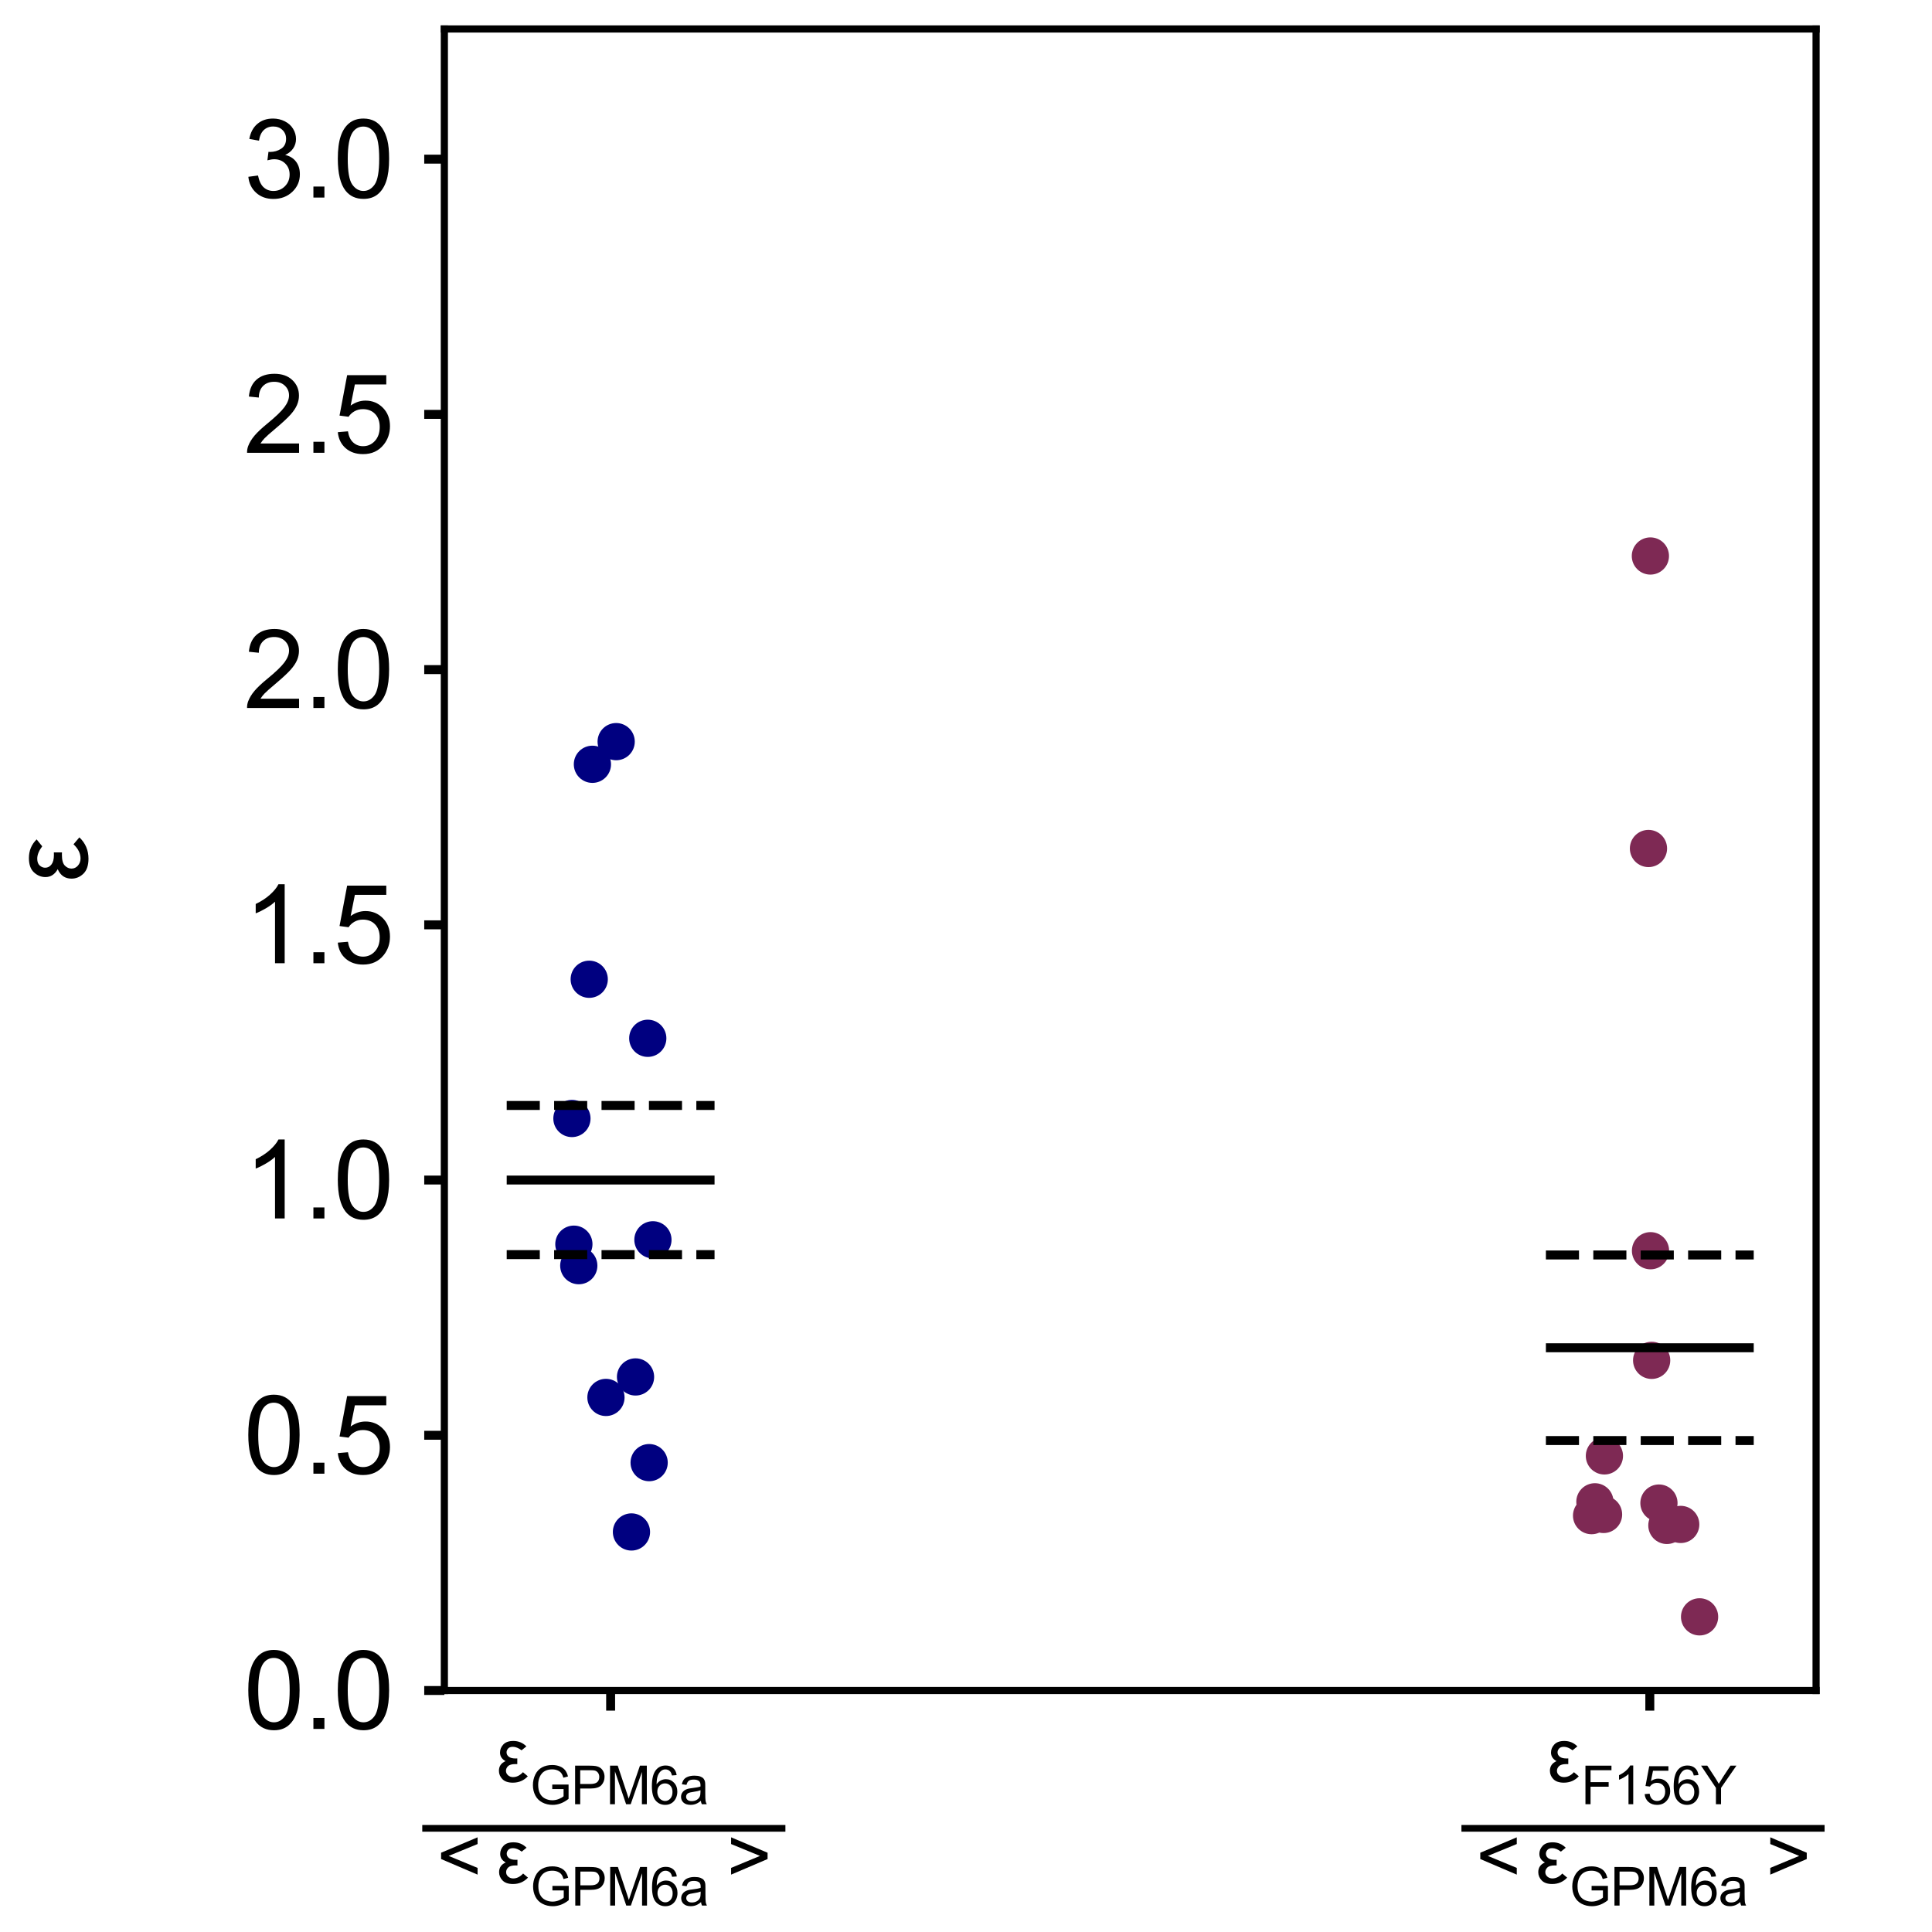 <?xml version="1.0" encoding="utf-8" standalone="no"?>
<!DOCTYPE svg PUBLIC "-//W3C//DTD SVG 1.1//EN"
  "http://www.w3.org/Graphics/SVG/1.1/DTD/svg11.dtd">
<svg xmlns:xlink="http://www.w3.org/1999/xlink" width="216pt" height="216pt" viewBox="0 0 216 216" xmlns="http://www.w3.org/2000/svg" version="1.1">
 <defs>
  <style type="text/css">*{stroke-linejoin: round; stroke-linecap: butt}</style>
 </defs>
 <g id="figure_1">
  <g id="patch_1">
   <path d="M 0 216 
L 216 216 
L 216 0 
L 0 0 
z
" style="fill: #ffffff"/>
  </g>
  <g id="axes_1">
   <g id="patch_2">
    <path d="M 49.68 189 
L 203.04 189 
L 203.04 3.24 
L 49.68 3.24 
z
" style="fill: #ffffff"/>
   </g>
   <g id="PathCollection_1">
    <defs>
     <path id="m53e7af8a2a" d="M 0 1.581 
C 0.419 1.581 0.822 1.415 1.118 1.118 
C 1.415 0.822 1.581 0.419 1.581 0 
C 1.581 -0.419 1.415 -0.822 1.118 -1.118 
C 0.822 -1.415 0.419 -1.581 0 -1.581 
C -0.419 -1.581 -0.822 -1.415 -1.118 -1.118 
C -1.415 -0.822 -1.581 -0.419 -1.581 0 
C -1.581 0.419 -1.415 0.822 -1.118 1.118 
C -0.822 1.415 -0.419 1.581 0 1.581 
z
" style="stroke: #000080"/>
    </defs>
    <g clip-path="url(#p9323f51f72)">
     <use xlink:href="#m53e7af8a2a" x="72.998" y="138.612" style="fill: #000080; stroke: #000080"/>
     <use xlink:href="#m53e7af8a2a" x="71.053" y="153.943" style="fill: #000080; stroke: #000080"/>
     <use xlink:href="#m53e7af8a2a" x="72.421" y="116.083" style="fill: #000080; stroke: #000080"/>
     <use xlink:href="#m53e7af8a2a" x="64.16" y="139.101" style="fill: #000080; stroke: #000080"/>
     <use xlink:href="#m53e7af8a2a" x="65.876" y="109.482" style="fill: #000080; stroke: #000080"/>
     <use xlink:href="#m53e7af8a2a" x="66.233" y="85.448" style="fill: #000080; stroke: #000080"/>
     <use xlink:href="#m53e7af8a2a" x="70.598" y="171.275" style="fill: #000080; stroke: #000080"/>
     <use xlink:href="#m53e7af8a2a" x="64.708" y="141.503" style="fill: #000080; stroke: #000080"/>
     <use xlink:href="#m53e7af8a2a" x="63.942" y="125.049" style="fill: #000080; stroke: #000080"/>
     <use xlink:href="#m53e7af8a2a" x="72.575" y="163.524" style="fill: #000080; stroke: #000080"/>
     <use xlink:href="#m53e7af8a2a" x="68.888" y="82.916" style="fill: #000080; stroke: #000080"/>
     <use xlink:href="#m53e7af8a2a" x="67.746" y="156.235" style="fill: #000080; stroke: #000080"/>
    </g>
   </g>
   <g id="PathCollection_2">
    <defs>
     <path id="mc5e4c0bebb" d="M 0 1.581 
C 0.419 1.581 0.822 1.415 1.118 1.118 
C 1.415 0.822 1.581 0.419 1.581 0 
C 1.581 -0.419 1.415 -0.822 1.118 -1.118 
C 0.822 -1.415 0.419 -1.581 0 -1.581 
C -0.419 -1.581 -0.822 -1.415 -1.118 -1.118 
C -1.415 -0.822 -1.581 -0.419 -1.581 0 
C -1.581 0.419 -1.415 0.822 -1.118 1.118 
C -0.822 1.415 -0.419 1.581 0 1.581 
z
" style="stroke: #7e2954"/>
    </defs>
    <g clip-path="url(#p9323f51f72)">
     <use xlink:href="#mc5e4c0bebb" x="178.312" y="167.904" style="fill: #7e2954; stroke: #7e2954"/>
     <use xlink:href="#mc5e4c0bebb" x="186.36" y="170.544" style="fill: #7e2954; stroke: #7e2954"/>
     <use xlink:href="#mc5e4c0bebb" x="179.375" y="162.771" style="fill: #7e2954; stroke: #7e2954"/>
     <use xlink:href="#mc5e4c0bebb" x="179.279" y="169.318" style="fill: #7e2954; stroke: #7e2954"/>
     <use xlink:href="#mc5e4c0bebb" x="190.015" y="180.765" style="fill: #7e2954; stroke: #7e2954"/>
     <use xlink:href="#mc5e4c0bebb" x="185.472" y="168.045" style="fill: #7e2954; stroke: #7e2954"/>
     <use xlink:href="#mc5e4c0bebb" x="184.515" y="62.161" style="fill: #7e2954; stroke: #7e2954"/>
     <use xlink:href="#mc5e4c0bebb" x="184.301" y="94.862" style="fill: #7e2954; stroke: #7e2954"/>
     <use xlink:href="#mc5e4c0bebb" x="184.529" y="139.832" style="fill: #7e2954; stroke: #7e2954"/>
     <use xlink:href="#mc5e4c0bebb" x="184.657" y="152.088" style="fill: #7e2954; stroke: #7e2954"/>
     <use xlink:href="#mc5e4c0bebb" x="187.907" y="170.434" style="fill: #7e2954; stroke: #7e2954"/>
     <use xlink:href="#mc5e4c0bebb" x="177.941" y="169.451" style="fill: #7e2954; stroke: #7e2954"/>
    </g>
   </g>
   <g id="matplotlib.axis_1">
    <g id="xtick_1">
     <g id="line2d_1">
      <defs>
       <path id="m8144b761db" d="M 0 0 
L 0 2.25 
" style="stroke: #000000"/>
      </defs>
      <g>
       <use xlink:href="#m8144b761db" x="68.269" y="189" style="stroke: #000000"/>
      </g>
     </g>
     <g id="text_1">
      <!-- $\frac{\epsilon_{GPM6a}}{&lt;\epsilon_{GPM6a}&gt;}$ -->
      <g transform="translate(47.209 207.59) scale(0.12 -0.12)">
       <defs>
        <path id="ArialMT-3b5" d="M 2591 2944 
L 2188 2619 
Q 1803 2909 1469 2909 
Q 1194 2909 1067 2762 
Q 941 2616 941 2447 
Q 941 2228 1128 2083 
Q 1316 1938 1678 1938 
Q 1725 1938 1834 1941 
L 1834 1469 
Q 1734 1472 1684 1472 
Q 1238 1472 1064 1300 
Q 891 1128 891 913 
Q 891 691 1066 539 
Q 1241 388 1481 388 
Q 1922 388 2306 797 
L 2709 456 
Q 2209 -75 1466 -75 
Q 881 -75 593 222 
Q 306 519 306 913 
Q 306 1478 856 1716 
Q 397 1975 397 2431 
Q 397 2803 669 3098 
Q 941 3394 1503 3394 
Q 2147 3394 2591 2944 
z
" transform="scale(0.016)"/>
        <path id="ArialMT-47" d="M 2638 1797 
L 2638 2334 
L 4578 2338 
L 4578 638 
Q 4131 281 3656 101 
Q 3181 -78 2681 -78 
Q 2006 -78 1454 211 
Q 903 500 622 1047 
Q 341 1594 341 2269 
Q 341 2938 620 3517 
Q 900 4097 1425 4378 
Q 1950 4659 2634 4659 
Q 3131 4659 3532 4498 
Q 3934 4338 4162 4050 
Q 4391 3763 4509 3300 
L 3963 3150 
Q 3859 3500 3706 3700 
Q 3553 3900 3268 4020 
Q 2984 4141 2638 4141 
Q 2222 4141 1919 4014 
Q 1616 3888 1430 3681 
Q 1244 3475 1141 3228 
Q 966 2803 966 2306 
Q 966 1694 1177 1281 
Q 1388 869 1791 669 
Q 2194 469 2647 469 
Q 3041 469 3416 620 
Q 3791 772 3984 944 
L 3984 1797 
L 2638 1797 
z
" transform="scale(0.016)"/>
        <path id="ArialMT-50" d="M 494 0 
L 494 4581 
L 2222 4581 
Q 2678 4581 2919 4538 
Q 3256 4481 3484 4323 
Q 3713 4166 3852 3881 
Q 3991 3597 3991 3256 
Q 3991 2672 3619 2267 
Q 3247 1863 2275 1863 
L 1100 1863 
L 1100 0 
L 494 0 
z
M 1100 2403 
L 2284 2403 
Q 2872 2403 3119 2622 
Q 3366 2841 3366 3238 
Q 3366 3525 3220 3729 
Q 3075 3934 2838 4000 
Q 2684 4041 2272 4041 
L 1100 4041 
L 1100 2403 
z
" transform="scale(0.016)"/>
        <path id="ArialMT-4d" d="M 475 0 
L 475 4581 
L 1388 4581 
L 2472 1338 
Q 2622 884 2691 659 
Q 2769 909 2934 1394 
L 4031 4581 
L 4847 4581 
L 4847 0 
L 4263 0 
L 4263 3834 
L 2931 0 
L 2384 0 
L 1059 3900 
L 1059 0 
L 475 0 
z
" transform="scale(0.016)"/>
        <path id="ArialMT-36" d="M 3184 3459 
L 2625 3416 
Q 2550 3747 2413 3897 
Q 2184 4138 1850 4138 
Q 1581 4138 1378 3988 
Q 1113 3794 959 3422 
Q 806 3050 800 2363 
Q 1003 2672 1297 2822 
Q 1591 2972 1913 2972 
Q 2475 2972 2870 2558 
Q 3266 2144 3266 1488 
Q 3266 1056 3080 686 
Q 2894 316 2569 119 
Q 2244 -78 1831 -78 
Q 1128 -78 684 439 
Q 241 956 241 2144 
Q 241 3472 731 4075 
Q 1159 4600 1884 4600 
Q 2425 4600 2770 4297 
Q 3116 3994 3184 3459 
z
M 888 1484 
Q 888 1194 1011 928 
Q 1134 663 1356 523 
Q 1578 384 1822 384 
Q 2178 384 2434 671 
Q 2691 959 2691 1453 
Q 2691 1928 2437 2201 
Q 2184 2475 1800 2475 
Q 1419 2475 1153 2201 
Q 888 1928 888 1484 
z
" transform="scale(0.016)"/>
        <path id="ArialMT-61" d="M 2588 409 
Q 2275 144 1986 34 
Q 1697 -75 1366 -75 
Q 819 -75 525 192 
Q 231 459 231 875 
Q 231 1119 342 1320 
Q 453 1522 633 1644 
Q 813 1766 1038 1828 
Q 1203 1872 1538 1913 
Q 2219 1994 2541 2106 
Q 2544 2222 2544 2253 
Q 2544 2597 2384 2738 
Q 2169 2928 1744 2928 
Q 1347 2928 1158 2789 
Q 969 2650 878 2297 
L 328 2372 
Q 403 2725 575 2942 
Q 747 3159 1072 3276 
Q 1397 3394 1825 3394 
Q 2250 3394 2515 3294 
Q 2781 3194 2906 3042 
Q 3031 2891 3081 2659 
Q 3109 2516 3109 2141 
L 3109 1391 
Q 3109 606 3145 398 
Q 3181 191 3288 0 
L 2700 0 
Q 2613 175 2588 409 
z
M 2541 1666 
Q 2234 1541 1622 1453 
Q 1275 1403 1131 1340 
Q 988 1278 909 1158 
Q 831 1038 831 891 
Q 831 666 1001 516 
Q 1172 366 1500 366 
Q 1825 366 2078 508 
Q 2331 650 2450 897 
Q 2541 1088 2541 1459 
L 2541 1666 
z
" transform="scale(0.016)"/>
        <path id="ArialMT-3c" d="M 350 2003 
L 350 2528 
L 3384 3809 
L 3384 3250 
L 978 2263 
L 3384 1266 
L 3384 706 
L 350 2003 
z
" transform="scale(0.016)"/>
        <path id="ArialMT-3e" d="M 3384 2003 
L 350 706 
L 350 1266 
L 2753 2263 
L 350 3250 
L 350 3809 
L 3384 2528 
L 3384 2003 
z
" transform="scale(0.016)"/>
       </defs>
       <use xlink:href="#ArialMT-3b5" transform="translate(68 69.878) scale(0.7)"/>
       <use xlink:href="#ArialMT-47" transform="translate(100.426 48.97) scale(0.49)"/>
       <use xlink:href="#ArialMT-50" transform="translate(138.539 48.97) scale(0.49)"/>
       <use xlink:href="#ArialMT-4d" transform="translate(171.222 48.97) scale(0.49)"/>
       <use xlink:href="#ArialMT-36" transform="translate(212.039 48.97) scale(0.49)"/>
       <use xlink:href="#ArialMT-61" transform="translate(239.291 48.97) scale(0.49)"/>
       <use xlink:href="#ArialMT-3c" transform="translate(13.638 -24.538) scale(0.7)"/>
       <use xlink:href="#ArialMT-3b5" transform="translate(68.154 -24.538) scale(0.7)"/>
       <use xlink:href="#ArialMT-47" transform="translate(100.58 -45.446) scale(0.49)"/>
       <use xlink:href="#ArialMT-50" transform="translate(138.694 -45.446) scale(0.49)"/>
       <use xlink:href="#ArialMT-4d" transform="translate(171.376 -45.446) scale(0.49)"/>
       <use xlink:href="#ArialMT-36" transform="translate(212.194 -45.446) scale(0.49)"/>
       <use xlink:href="#ArialMT-61" transform="translate(239.445 -45.446) scale(0.49)"/>
       <use xlink:href="#ArialMT-3e" transform="translate(283.819 -24.538) scale(0.7)"/>
       <path d="M 0 23.373 
L 0 29.623 
L 338.336 29.623 
L 338.336 23.373 
L 0 23.373 
z
"/>
      </g>
     </g>
    </g>
    <g id="xtick_2">
     <g id="line2d_2">
      <g>
       <use xlink:href="#m8144b761db" x="184.451" y="189" style="stroke: #000000"/>
      </g>
     </g>
     <g id="text_2">
      <!-- $\frac{\epsilon_{F156Y}}{&lt;\epsilon_{GPM6a}&gt;}$ -->
      <g transform="translate(163.391 207.59) scale(0.12 -0.12)">
       <defs>
        <path id="ArialMT-46" d="M 525 0 
L 525 4581 
L 3616 4581 
L 3616 4041 
L 1131 4041 
L 1131 2622 
L 3281 2622 
L 3281 2081 
L 1131 2081 
L 1131 0 
L 525 0 
z
" transform="scale(0.016)"/>
        <path id="ArialMT-31" d="M 2384 0 
L 1822 0 
L 1822 3584 
Q 1619 3391 1289 3197 
Q 959 3003 697 2906 
L 697 3450 
Q 1169 3672 1522 3987 
Q 1875 4303 2022 4600 
L 2384 4600 
L 2384 0 
z
" transform="scale(0.016)"/>
        <path id="ArialMT-35" d="M 266 1200 
L 856 1250 
Q 922 819 1161 601 
Q 1400 384 1738 384 
Q 2144 384 2425 690 
Q 2706 997 2706 1503 
Q 2706 1984 2436 2262 
Q 2166 2541 1728 2541 
Q 1456 2541 1237 2417 
Q 1019 2294 894 2097 
L 366 2166 
L 809 4519 
L 3088 4519 
L 3088 3981 
L 1259 3981 
L 1013 2750 
Q 1425 3038 1878 3038 
Q 2478 3038 2890 2622 
Q 3303 2206 3303 1553 
Q 3303 931 2941 478 
Q 2500 -78 1738 -78 
Q 1113 -78 717 272 
Q 322 622 266 1200 
z
" transform="scale(0.016)"/>
        <path id="ArialMT-59" d="M 1784 0 
L 1784 1941 
L 19 4581 
L 756 4581 
L 1659 3200 
Q 1909 2813 2125 2425 
Q 2331 2784 2625 3234 
L 3513 4581 
L 4219 4581 
L 2391 1941 
L 2391 0 
L 1784 0 
z
" transform="scale(0.016)"/>
       </defs>
       <use xlink:href="#ArialMT-3b5" transform="translate(79 69.878) scale(0.7)"/>
       <use xlink:href="#ArialMT-46" transform="translate(111.426 48.97) scale(0.49)"/>
       <use xlink:href="#ArialMT-31" transform="translate(141.357 48.97) scale(0.49)"/>
       <use xlink:href="#ArialMT-35" transform="translate(168.608 48.97) scale(0.49)"/>
       <use xlink:href="#ArialMT-36" transform="translate(195.86 48.97) scale(0.49)"/>
       <use xlink:href="#ArialMT-59" transform="translate(223.111 48.97) scale(0.49)"/>
       <use xlink:href="#ArialMT-3c" transform="translate(13.638 -24.538) scale(0.7)"/>
       <use xlink:href="#ArialMT-3b5" transform="translate(68.154 -24.538) scale(0.7)"/>
       <use xlink:href="#ArialMT-47" transform="translate(100.58 -45.446) scale(0.49)"/>
       <use xlink:href="#ArialMT-50" transform="translate(138.694 -45.446) scale(0.49)"/>
       <use xlink:href="#ArialMT-4d" transform="translate(171.376 -45.446) scale(0.49)"/>
       <use xlink:href="#ArialMT-36" transform="translate(212.194 -45.446) scale(0.49)"/>
       <use xlink:href="#ArialMT-61" transform="translate(239.445 -45.446) scale(0.49)"/>
       <use xlink:href="#ArialMT-3e" transform="translate(283.819 -24.538) scale(0.7)"/>
       <path d="M 0 23.373 
L 0 29.623 
L 338.336 29.623 
L 338.336 23.373 
L 0 23.373 
z
"/>
      </g>
     </g>
    </g>
   </g>
   <g id="matplotlib.axis_2">
    <g id="ytick_1">
     <g id="line2d_3">
      <defs>
       <path id="m988c689197" d="M 0 0 
L -2.25 0 
" style="stroke: #000000"/>
      </defs>
      <g>
       <use xlink:href="#m988c689197" x="49.68" y="189" style="stroke: #000000"/>
      </g>
     </g>
     <g id="text_3">
      <!-- 0.0 -->
      <g transform="translate(27.25 193.295) scale(0.12 -0.12)">
       <defs>
        <path id="ArialMT-30" d="M 266 2259 
Q 266 3072 433 3567 
Q 600 4063 929 4331 
Q 1259 4600 1759 4600 
Q 2128 4600 2406 4451 
Q 2684 4303 2865 4023 
Q 3047 3744 3150 3342 
Q 3253 2941 3253 2259 
Q 3253 1453 3087 958 
Q 2922 463 2592 192 
Q 2263 -78 1759 -78 
Q 1097 -78 719 397 
Q 266 969 266 2259 
z
M 844 2259 
Q 844 1131 1108 757 
Q 1372 384 1759 384 
Q 2147 384 2411 759 
Q 2675 1134 2675 2259 
Q 2675 3391 2411 3762 
Q 2147 4134 1753 4134 
Q 1366 4134 1134 3806 
Q 844 3388 844 2259 
z
" transform="scale(0.016)"/>
        <path id="ArialMT-2e" d="M 581 0 
L 581 641 
L 1222 641 
L 1222 0 
L 581 0 
z
" transform="scale(0.016)"/>
       </defs>
       <use xlink:href="#ArialMT-30"/>
       <use xlink:href="#ArialMT-2e" x="55.615"/>
       <use xlink:href="#ArialMT-30" x="83.398"/>
      </g>
     </g>
    </g>
    <g id="ytick_2">
     <g id="line2d_4">
      <g>
       <use xlink:href="#m988c689197" x="49.68" y="160.465" style="stroke: #000000"/>
      </g>
     </g>
     <g id="text_4">
      <!-- 0.5 -->
      <g transform="translate(27.25 164.76) scale(0.12 -0.12)">
       <use xlink:href="#ArialMT-30"/>
       <use xlink:href="#ArialMT-2e" x="55.615"/>
       <use xlink:href="#ArialMT-35" x="83.398"/>
      </g>
     </g>
    </g>
    <g id="ytick_3">
     <g id="line2d_5">
      <g>
       <use xlink:href="#m988c689197" x="49.68" y="131.931" style="stroke: #000000"/>
      </g>
     </g>
     <g id="text_5">
      <!-- 1.0 -->
      <g transform="translate(27.25 136.226) scale(0.12 -0.12)">
       <use xlink:href="#ArialMT-31"/>
       <use xlink:href="#ArialMT-2e" x="55.615"/>
       <use xlink:href="#ArialMT-30" x="83.398"/>
      </g>
     </g>
    </g>
    <g id="ytick_4">
     <g id="line2d_6">
      <g>
       <use xlink:href="#m988c689197" x="49.68" y="103.396" style="stroke: #000000"/>
      </g>
     </g>
     <g id="text_6">
      <!-- 1.5 -->
      <g transform="translate(27.25 107.691) scale(0.12 -0.12)">
       <use xlink:href="#ArialMT-31"/>
       <use xlink:href="#ArialMT-2e" x="55.615"/>
       <use xlink:href="#ArialMT-35" x="83.398"/>
      </g>
     </g>
    </g>
    <g id="ytick_5">
     <g id="line2d_7">
      <g>
       <use xlink:href="#m988c689197" x="49.68" y="74.862" style="stroke: #000000"/>
      </g>
     </g>
     <g id="text_7">
      <!-- 2.0 -->
      <g transform="translate(27.25 79.156) scale(0.12 -0.12)">
       <defs>
        <path id="ArialMT-32" d="M 3222 541 
L 3222 0 
L 194 0 
Q 188 203 259 391 
Q 375 700 629 1000 
Q 884 1300 1366 1694 
Q 2113 2306 2375 2664 
Q 2638 3022 2638 3341 
Q 2638 3675 2398 3904 
Q 2159 4134 1775 4134 
Q 1369 4134 1125 3890 
Q 881 3647 878 3216 
L 300 3275 
Q 359 3922 746 4261 
Q 1134 4600 1788 4600 
Q 2447 4600 2831 4234 
Q 3216 3869 3216 3328 
Q 3216 3053 3103 2787 
Q 2991 2522 2730 2228 
Q 2469 1934 1863 1422 
Q 1356 997 1212 845 
Q 1069 694 975 541 
L 3222 541 
z
" transform="scale(0.016)"/>
       </defs>
       <use xlink:href="#ArialMT-32"/>
       <use xlink:href="#ArialMT-2e" x="55.615"/>
       <use xlink:href="#ArialMT-30" x="83.398"/>
      </g>
     </g>
    </g>
    <g id="ytick_6">
     <g id="line2d_8">
      <g>
       <use xlink:href="#m988c689197" x="49.68" y="46.327" style="stroke: #000000"/>
      </g>
     </g>
     <g id="text_8">
      <!-- 2.5 -->
      <g transform="translate(27.25 50.622) scale(0.12 -0.12)">
       <use xlink:href="#ArialMT-32"/>
       <use xlink:href="#ArialMT-2e" x="55.615"/>
       <use xlink:href="#ArialMT-35" x="83.398"/>
      </g>
     </g>
    </g>
    <g id="ytick_7">
     <g id="line2d_9">
      <g>
       <use xlink:href="#m988c689197" x="49.68" y="17.793" style="stroke: #000000"/>
      </g>
     </g>
     <g id="text_9">
      <!-- 3.0 -->
      <g transform="translate(27.25 22.087) scale(0.12 -0.12)">
       <defs>
        <path id="ArialMT-33" d="M 269 1209 
L 831 1284 
Q 928 806 1161 595 
Q 1394 384 1728 384 
Q 2125 384 2398 659 
Q 2672 934 2672 1341 
Q 2672 1728 2419 1979 
Q 2166 2231 1775 2231 
Q 1616 2231 1378 2169 
L 1441 2663 
Q 1497 2656 1531 2656 
Q 1891 2656 2178 2843 
Q 2466 3031 2466 3422 
Q 2466 3731 2256 3934 
Q 2047 4138 1716 4138 
Q 1388 4138 1169 3931 
Q 950 3725 888 3313 
L 325 3413 
Q 428 3978 793 4289 
Q 1159 4600 1703 4600 
Q 2078 4600 2393 4439 
Q 2709 4278 2876 4000 
Q 3044 3722 3044 3409 
Q 3044 3113 2884 2869 
Q 2725 2625 2413 2481 
Q 2819 2388 3044 2092 
Q 3269 1797 3269 1353 
Q 3269 753 2831 336 
Q 2394 -81 1725 -81 
Q 1122 -81 723 278 
Q 325 638 269 1209 
z
" transform="scale(0.016)"/>
       </defs>
       <use xlink:href="#ArialMT-33"/>
       <use xlink:href="#ArialMT-2e" x="55.615"/>
       <use xlink:href="#ArialMT-30" x="83.398"/>
      </g>
     </g>
    </g>
    <g id="text_10">
     <!-- $\epsilon$ -->
     <g transform="translate(9.865 98.82) rotate(-90) scale(0.12 -0.12)">
      <use xlink:href="#ArialMT-3b5" transform="translate(0 0.969)"/>
     </g>
    </g>
   </g>
   <g id="LineCollection_1">
    <path d="M 56.651 123.594 
L 79.887 123.594 
" clip-path="url(#p9323f51f72)" style="fill: none; stroke-dasharray: 3.7,1.6; stroke-dashoffset: 0; stroke: #000000"/>
   </g>
   <g id="LineCollection_2">
    <path d="M 56.651 131.931 
L 79.887 131.931 
" clip-path="url(#p9323f51f72)" style="fill: none; stroke: #000000"/>
   </g>
   <g id="LineCollection_3">
    <path d="M 56.651 140.268 
L 79.887 140.268 
" clip-path="url(#p9323f51f72)" style="fill: none; stroke-dasharray: 3.7,1.6; stroke-dashoffset: 0; stroke: #000000"/>
   </g>
   <g id="LineCollection_4">
    <path d="M 172.833 140.308 
L 196.069 140.308 
" clip-path="url(#p9323f51f72)" style="fill: none; stroke-dasharray: 3.7,1.6; stroke-dashoffset: 0; stroke: #000000"/>
   </g>
   <g id="LineCollection_5">
    <path d="M 172.833 150.681 
L 196.069 150.681 
" clip-path="url(#p9323f51f72)" style="fill: none; stroke: #000000"/>
   </g>
   <g id="LineCollection_6">
    <path d="M 172.833 161.055 
L 196.069 161.055 
" clip-path="url(#p9323f51f72)" style="fill: none; stroke-dasharray: 3.7,1.6; stroke-dashoffset: 0; stroke: #000000"/>
   </g>
   <g id="patch_3">
    <path d="M 49.68 189 
L 49.68 3.24 
" style="fill: none; stroke: #000000; stroke-width: 0.8; stroke-linejoin: miter; stroke-linecap: square"/>
   </g>
   <g id="patch_4">
    <path d="M 203.04 189 
L 203.04 3.24 
" style="fill: none; stroke: #000000; stroke-width: 0.8; stroke-linejoin: miter; stroke-linecap: square"/>
   </g>
   <g id="patch_5">
    <path d="M 49.68 189 
L 203.04 189 
" style="fill: none; stroke: #000000; stroke-width: 0.8; stroke-linejoin: miter; stroke-linecap: square"/>
   </g>
   <g id="patch_6">
    <path d="M 49.68 3.24 
L 203.04 3.24 
" style="fill: none; stroke: #000000; stroke-width: 0.8; stroke-linejoin: miter; stroke-linecap: square"/>
   </g>
  </g>
 </g>
 <defs>
  <clipPath id="p9323f51f72">
   <rect x="49.68" y="3.24" width="153.36" height="185.76"/>
  </clipPath>
 </defs>
</svg>
